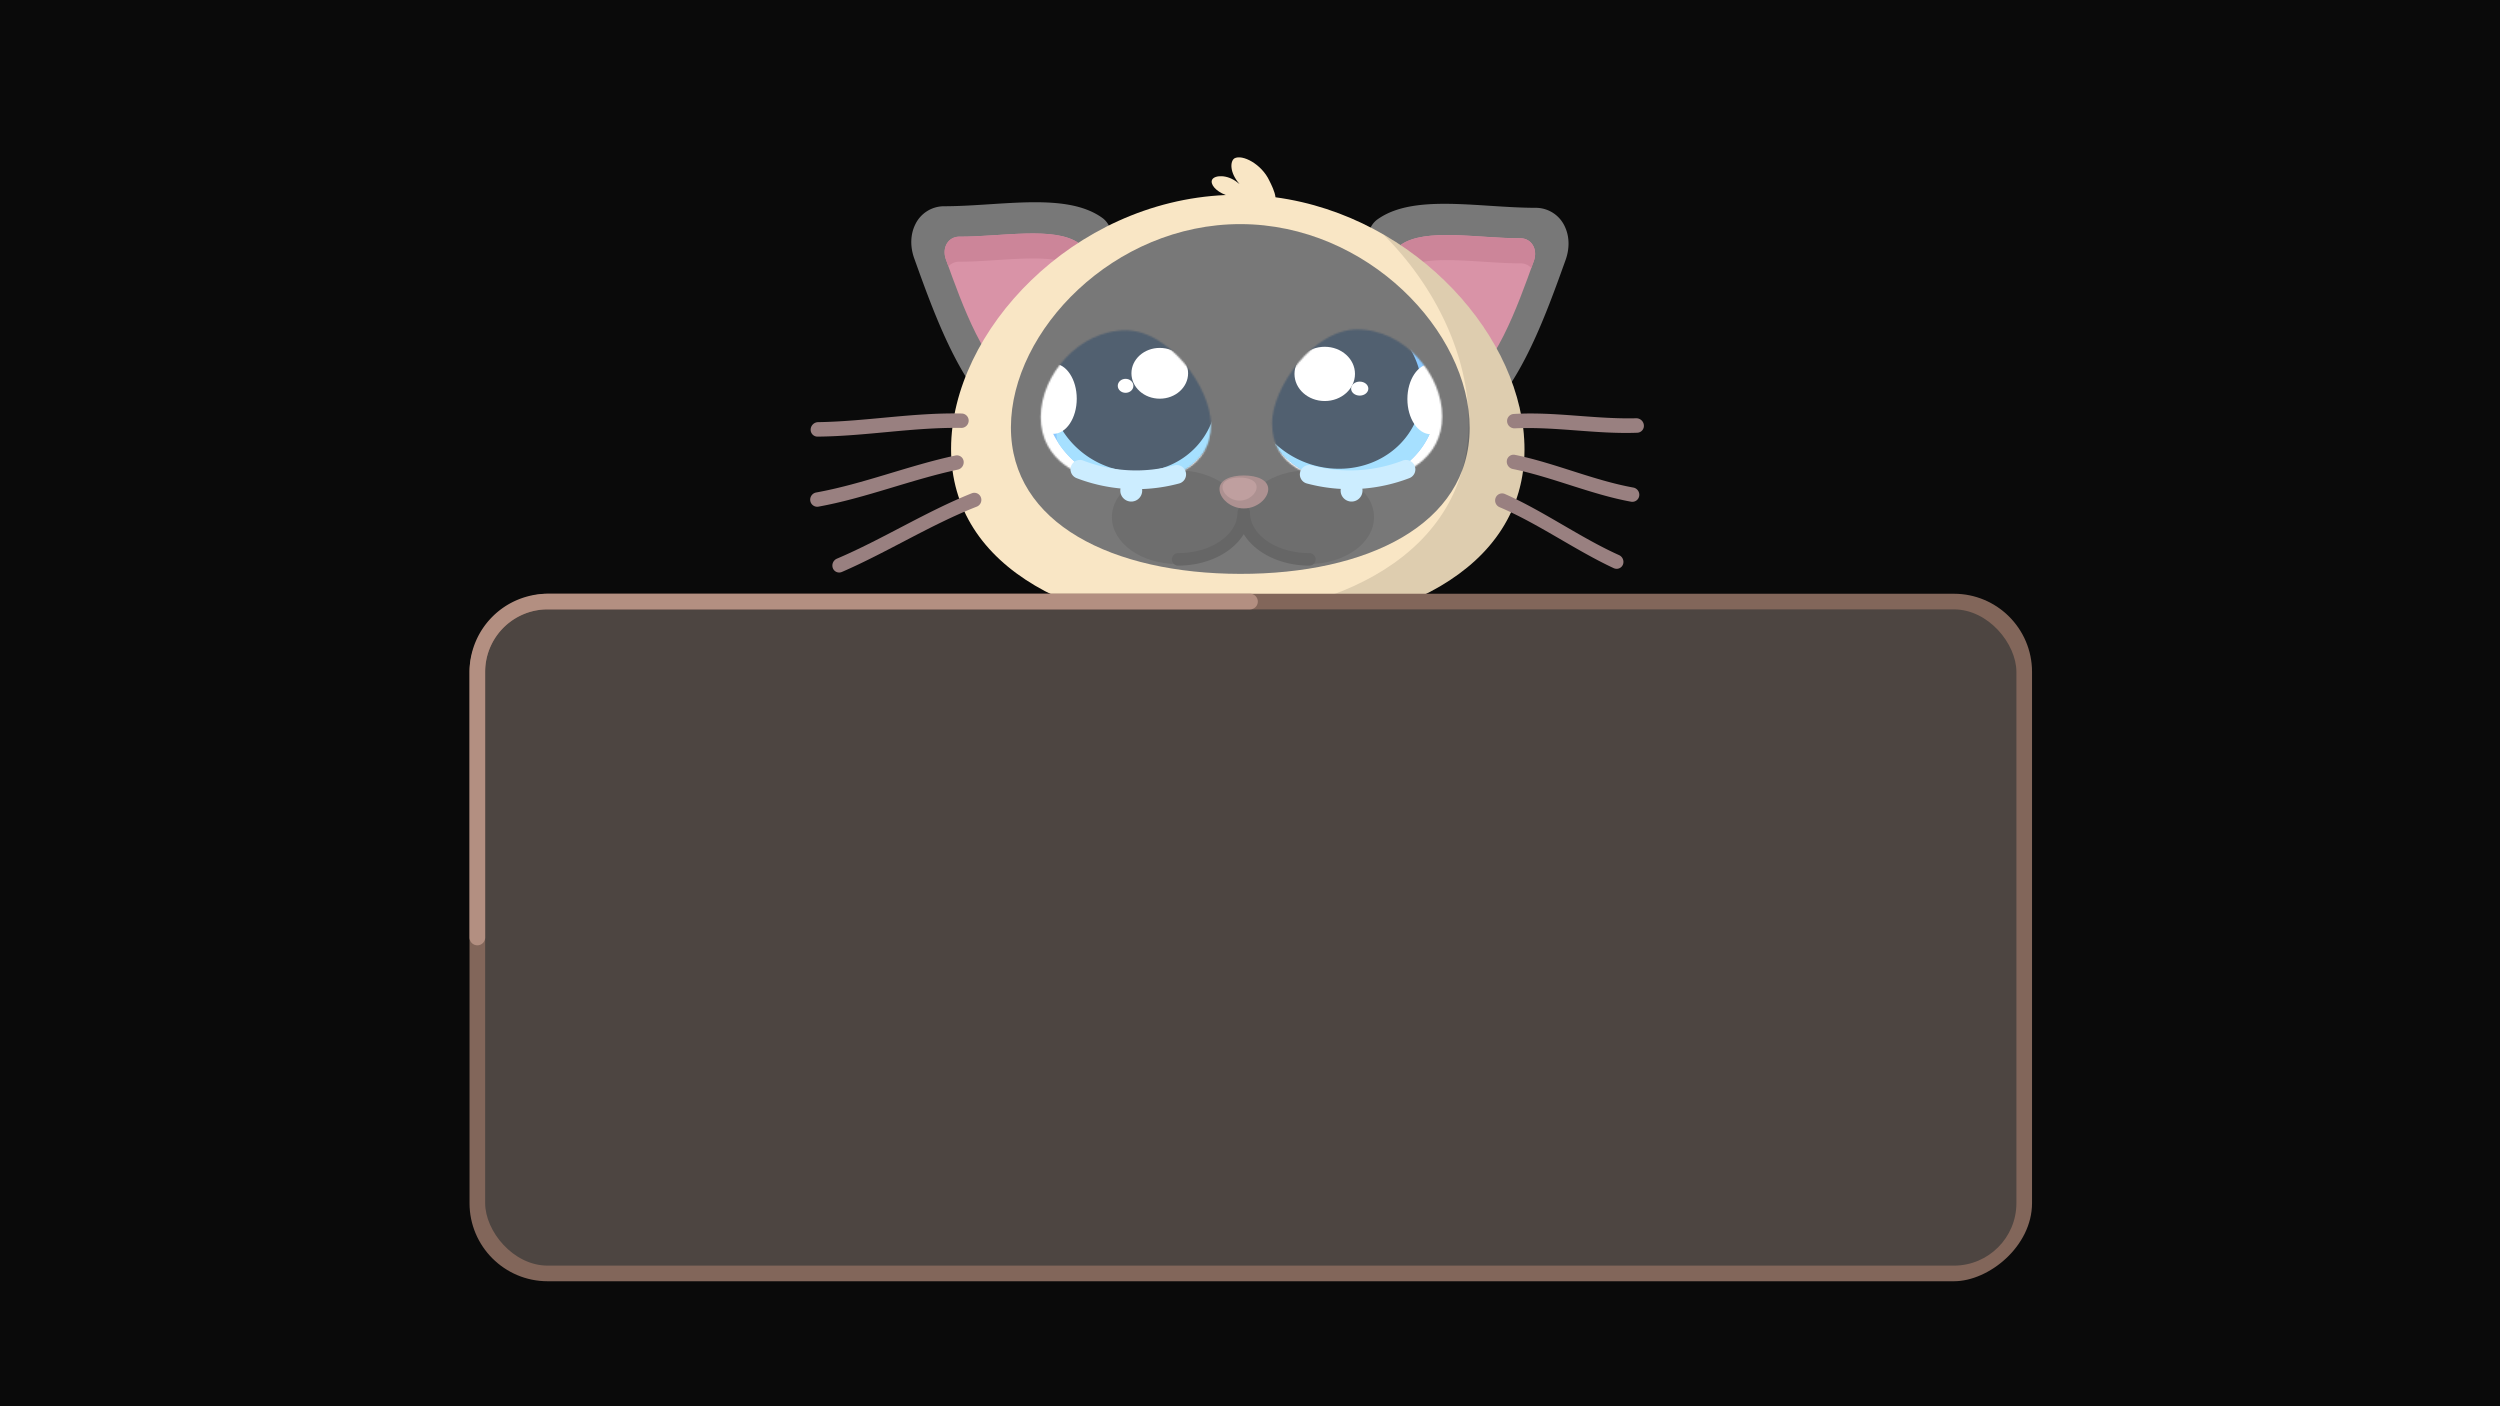 <svg xmlns="http://www.w3.org/2000/svg" xmlns:xlink="http://www.w3.org/1999/xlink" width="1600" height="900" viewBox="0 0 1600 900"><rect x="0" y="0" width="1600" height="900" fill="#333333" stroke="none"/><defs><mask id="mask" x="749.32" y="177.53" width="188.05" height="165.12" maskUnits="userSpaceOnUse"><path d="M814.1,270.91c-.06,26.91,24.31,37.31,54.39,37.37S923,293.45,923,266.53s-24.28-55.66-54.36-55.72C841.16,210.76,814.14,247.4,814.1,270.91Z" style="fill:#fff"/></mask><mask id="mask-2" x="608.2" y="185.04" width="188.05" height="165.12" maskUnits="userSpaceOnUse"><path d="M775,271.75c0,26.91-24.46,37.22-54.54,37.16s-54.43-15-54.38-42,24.49-55.56,54.57-55.51C748.2,211.5,775.08,248.24,775,271.75Z" style="fill:#fff"/></mask></defs><g id="Layer_7" data-name="Layer 7"><rect width="1600" height="900" style="opacity:0.8"/><path d="M923,272.1c2.49,5,8.21,6.79,13.4,4,32.28-17.08,51.25-69.87,65.11-108.41,0,0,.59-1.66.62-1.73,2.57-7.52,2.27-15.12-.85-21.4A20.44,20.44,0,0,0,983,133h-.21c-8.91,0-18.95-.61-28.66-1.25-28.52-1.85-55.46-3.61-72.59,8.69-5,3.6-7.18,10.57-5,16.05l46,114.8Z" style="fill:#787878"/><path d="M981.71,166.87c-10.55,29.35-25.2,70.83-48,82.88l-37.29-93c15.55-11.16,50.21-4.14,76.86-4.27C980,152.62,984.3,159.29,981.71,166.87Z" style="fill:#d993a7"/><path d="M981.71,166.87,980,171.54a9,9,0,0,0-6.72-3c-24,.12-54.39-5.54-71.59,1.42q-2.62-6.57-5.27-13.15c15.55-11.16,50.21-4.14,76.86-4.27C980,152.62,984.3,159.29,981.71,166.87Z" style="fill:#cc8599"/><path d="M664.08,271.1c-2.48,5-8.2,6.79-13.4,4-32.27-17.08-51.25-69.87-65.1-108.41,0,0-.6-1.66-.62-1.73-2.57-7.52-2.27-15.12.85-21.4A20.43,20.43,0,0,1,604,132h.21c8.91,0,19-.61,28.67-1.25,28.52-1.85,55.46-3.61,72.59,8.69,5,3.6,7.18,10.57,5,16.05l-46,114.8Q664.28,270.71,664.08,271.1Z" style="fill:#787878"/><path d="M605.32,165.87c10.56,29.35,25.21,70.83,48,82.88q18.65-46.49,37.28-93c-15.54-11.16-50.2-4.14-76.85-4.27C607,151.62,602.73,158.29,605.32,165.87Z" style="fill:#d993a7"/><path d="M690.58,155.77q-2.64,6.57-5.27,13.15c-17.2-7-47.62-1.3-71.58-1.42a9.05,9.05,0,0,0-6.73,3l-1.68-4.67c-2.59-7.58,1.67-14.25,8.41-14.37C640.38,151.63,675,144.61,690.58,155.77Z" style="fill:#cc8599"/><path d="M975.66,287.81c.14-71.11-69.29-149.38-159.34-161.55-.42-3.62-2.58-7.92-3.93-10.62C807.45,105,795.05,98.53,790,101.37c-2.77,1.88-3.15,9.07,3.31,16.43-.44-.33-.88-.67-1.31-1-6.49-5.29-14.62-4.8-16.21-1.85-1.45,2.69,2,7.35,8.74,9.87-97.65,4.13-175.7,87.07-175.84,162.3-.15,77.26,81.92,117.12,183.24,117.32S975.51,365.07,975.66,287.81Z" style="fill:#f9e6c5"/><path d="M940.59,274c-.12,61.81-65.89,93.44-147,93.28s-146.71-32-146.6-93.85,66-130.13,147-130S940.71,212.2,940.59,274Z" style="fill:#787878"/><path d="M708.48,393.81c25,7,53.41,10.55,83.49,10.61,101.33.19,183.54-39.35,183.69-116.61.1-51.43-36.19-106.6-90.36-137.8,33.79,33.69,54.7,78.14,54.62,120.27-.16,83.34-82.38,126-183.71,125.81C739.94,396.06,723.49,396,708.48,393.81Z" style="opacity:0.11"/><path d="M795.62,325h-.06l0,.08Z" style="fill:#737373"/><path d="M795.34,338.21c.23.27.47.53.72.79-.18-.48-.35-1-.5-1.45C795.5,337.77,795.41,338,795.34,338.21Z" style="fill:#737373"/><ellipse cx="753.56" cy="331" rx="41.94" ry="30" style="fill:#6e6e6e"/><ellipse cx="837.44" cy="331" rx="41.94" ry="30" style="fill:#6e6e6e"/><g style="mask:url(#mask)"><ellipse cx="843.35" cy="260.09" rx="82.56" ry="94.03" transform="translate(581.64 1102.94) rotate(-89.89)" style="fill:#fff"/><path d="M918.67,265.54c-3.71,22.29-22.42,40.29-47.54,43.22s-49-10.14-59.76-30.73A53,53,0,0,1,806,262.12c-4.84-29.38,16.44-56.13,47.54-59.75s60.26,17.27,65.11,46.64A49.83,49.83,0,0,1,918.67,265.54Z" style="fill:#8cc9ff"/><path d="M910.92,259.74c5.11,3.19,7.48,8.7,5.71,13.83-6.38,18.47-23.48,32.62-45.5,35.19-22.44,2.61-43.86-7.53-55.87-24.41a9.75,9.75,0,0,1,.48-12.3l.17-.2c5.59-6.48,17.13-5.91,22.36.77A37.46,37.46,0,0,0,871.84,287a33.44,33.44,0,0,0,28.52-24.13c1.11-3.89,6.55-5.59,10.39-3.22Z" style="fill:#a6e0ff"/><path d="M910,252.48c-1.18,24.18-20.18,44.26-46.58,47.18-28.51,3.11-55.57-14.91-63-41-.48-1.72-.88-3.46-1.2-5.26-5-28.85,15.49-55,45.89-58.29s59.13,17.37,64.18,46.23A50,50,0,0,1,910,252.48Z" style="fill:#516070"/><ellipse cx="915.73" cy="255.41" rx="15" ry="22.5" style="fill:#fff"/><ellipse cx="847.83" cy="239.3" rx="19.36" ry="17.36" style="fill:#fff"/><ellipse cx="870.22" cy="248.71" rx="5.51" ry="4.48" style="fill:#fff"/></g><g style="mask:url(#mask-2)"><ellipse cx="702.23" cy="267.6" rx="82.56" ry="94.03" transform="translate(433.28 969.31) rotate(-89.89)" style="fill:#fff"/><path d="M780.94,265.32c-3.69,22.91-22.29,41.42-47.25,44.42a59.08,59.08,0,0,1-59.41-31.58A55.73,55.73,0,0,1,669,261.81c-4.81-30.2,16.34-57.7,47.26-61.41s59.9,17.74,64.72,47.93A53.2,53.2,0,0,1,780.94,265.32Z" style="fill:#8cc9ff"/><path d="M772.16,258.7c6,3.67,8.44,10.38,6.2,16.43-6.73,18.22-23.39,32.05-44.67,34.61a59.17,59.17,0,0,1-55.52-25,10.35,10.35,0,0,1,.48-12.72l.17-.21c5.55-6.64,17-6.06,22.18.8,7.77,10.3,20.34,16.36,33.39,14.8,14.39-1.74,25.32-12.28,28.63-25.88.83-3.42,5.51-5,8.81-3Z" style="fill:#a6e0ff"/><path d="M778.69,254.64c-1.13,24.09-19.37,44.1-44.72,47-27.39,3.11-53.35-14.83-60.46-40.83a52.63,52.63,0,0,1-1.15-5.22c-4.86-28.75,14.85-54.75,44-58.06s56.78,17.29,61.62,46A51.4,51.4,0,0,1,778.69,254.64Z" style="fill:#516070"/><ellipse cx="674.12" cy="255.16" rx="15" ry="22.5" style="fill:#fff"/><ellipse cx="742.25" cy="238.91" rx="18.13" ry="16.25" style="fill:#fff"/><ellipse cx="720.37" cy="246.93" rx="5" ry="4.48" style="fill:#fff"/></g><path d="M838,354c-21,0-38-11.66-38-26a4,4,0,0,0-8,0c0,14.34-17,26-38,26a4,4,0,0,0,0,8c18.7,0,34.81-8.29,42-20.16,7.19,11.87,23.3,20.16,42,20.16a4,4,0,0,0,0-8Z" style="fill:#666"/><path d="M811.67,313.05c0,5.83-7,12.37-15.62,12.35s-15.58-6.58-15.57-12.41,7-8.7,15.61-8.69S811.68,307.22,811.67,313.05Z" style="fill:#ad9191"/><path d="M804.24,311.75c0,4.08-4.9,8.66-10.93,8.65s-10.91-4.61-10.9-8.69,4.9-6.09,10.93-6.08S804.25,307.67,804.24,311.75Z" style="fill:#bf9f9f"/><path d="M1043.91,321.1c-25.59-4.66-50.21-15.7-75.7-20.93a4.83,4.83,0,0,1-3.83-5.4,4.36,4.36,0,0,1,5.19-3.67c25.5,5.23,50.12,16.27,75.7,20.93a4.69,4.69,0,0,1,3.84,5.29A4.47,4.47,0,0,1,1043.91,321.1Z" style="fill:#998080"/><path d="M1033.75,363.94a5,5,0,0,1-1-.33c-24.56-11.44-48.27-28.51-73-39a4.67,4.67,0,0,1-2.55-6,4.45,4.45,0,0,1,5.95-2.45c24.64,10.88,48.36,28,73,39.09a4.77,4.77,0,0,1,2.53,6.08A4.32,4.32,0,0,1,1033.75,363.94Z" style="fill:#998080"/><path d="M968.42,274.07a4.72,4.72,0,0,1-3.87-4.23,4.51,4.51,0,0,1,4.19-4.9c26.52-1.56,52,3.41,78.43,2.75a4.85,4.85,0,0,1,4.91,4.43,4.41,4.41,0,0,1-4.17,4.83c-26.43,1-52-4-78.43-2.81A4.14,4.14,0,0,1,968.42,274.07Z" style="fill:#998080"/><path d="M612.94,300.58c-29.94,6.41-59,18.2-89.11,23.67a4.5,4.5,0,0,1-5.25-3.76,4.67,4.67,0,0,1,3.8-5.3c30.09-5.47,59.18-17.26,89.12-23.67a4.34,4.34,0,0,1,5.22,3.61A4.86,4.86,0,0,1,612.94,300.58Z" style="fill:#998080"/><path d="M538,366.31a4.33,4.33,0,0,1-5-2.74,4.81,4.81,0,0,1,2.68-6.05c29-12.34,57.12-30.18,86.23-41.81a4.48,4.48,0,0,1,5.88,2.63,4.64,4.64,0,0,1-2.7,5.93c-29.15,11.39-57.27,29.2-86.23,41.76A5.86,5.86,0,0,1,538,366.31Z" style="fill:#998080"/><path d="M616.11,273.79a5.49,5.49,0,0,1-.91.07c-31-.44-61.08,5.31-92,5.58a4.38,4.38,0,0,1-4.38-4.62,4.86,4.86,0,0,1,4.73-4.64c30.88-.48,60.93-6.21,92-5.53a4.55,4.55,0,0,1,4.4,4.74A4.7,4.7,0,0,1,616.11,273.79Z" style="fill:#998080"/><path d="M758.88,302.07a6,6,0,0,0-7.35-4.24,93.76,93.76,0,0,1-58.21-3.05A6,6,0,0,0,689,306a106.18,106.18,0,0,0,28.12,6.62A7.15,7.15,0,0,0,717,314a7,7,0,0,0,14,0,6.77,6.77,0,0,0-.08-1,106.52,106.52,0,0,0,23.72-3.57A6,6,0,0,0,758.88,302.07Z" style="fill:#ccedff"/><path d="M905.43,298.23a6,6,0,0,0-7.75-3.45,93.76,93.76,0,0,1-58.21,3.05,6,6,0,1,0-3.11,11.59,106.82,106.82,0,0,0,21.74,3.48,6.62,6.62,0,0,0-.1,1.1,7,7,0,0,0,14,0,6.28,6.28,0,0,0-.12-1.24A106.54,106.54,0,0,0,902,306,6,6,0,0,0,905.43,298.23Z" style="fill:#ccedff"/><rect x="580.5" y="100" width="440" height="1000" rx="50" transform="translate(1400.5 -200.5) rotate(90)" style="fill:#82665a"/><rect x="310.5" y="390" width="980" height="420" rx="40" style="fill:#4d4541"/><path d="M305.5,605a5,5,0,0,1-5-5V430a50.06,50.06,0,0,1,50-50H800a5,5,0,0,1,0,10H350.5a40,40,0,0,0-40,40V600A5,5,0,0,1,305.5,605Z" style="fill:#b38f81"/></g></svg>